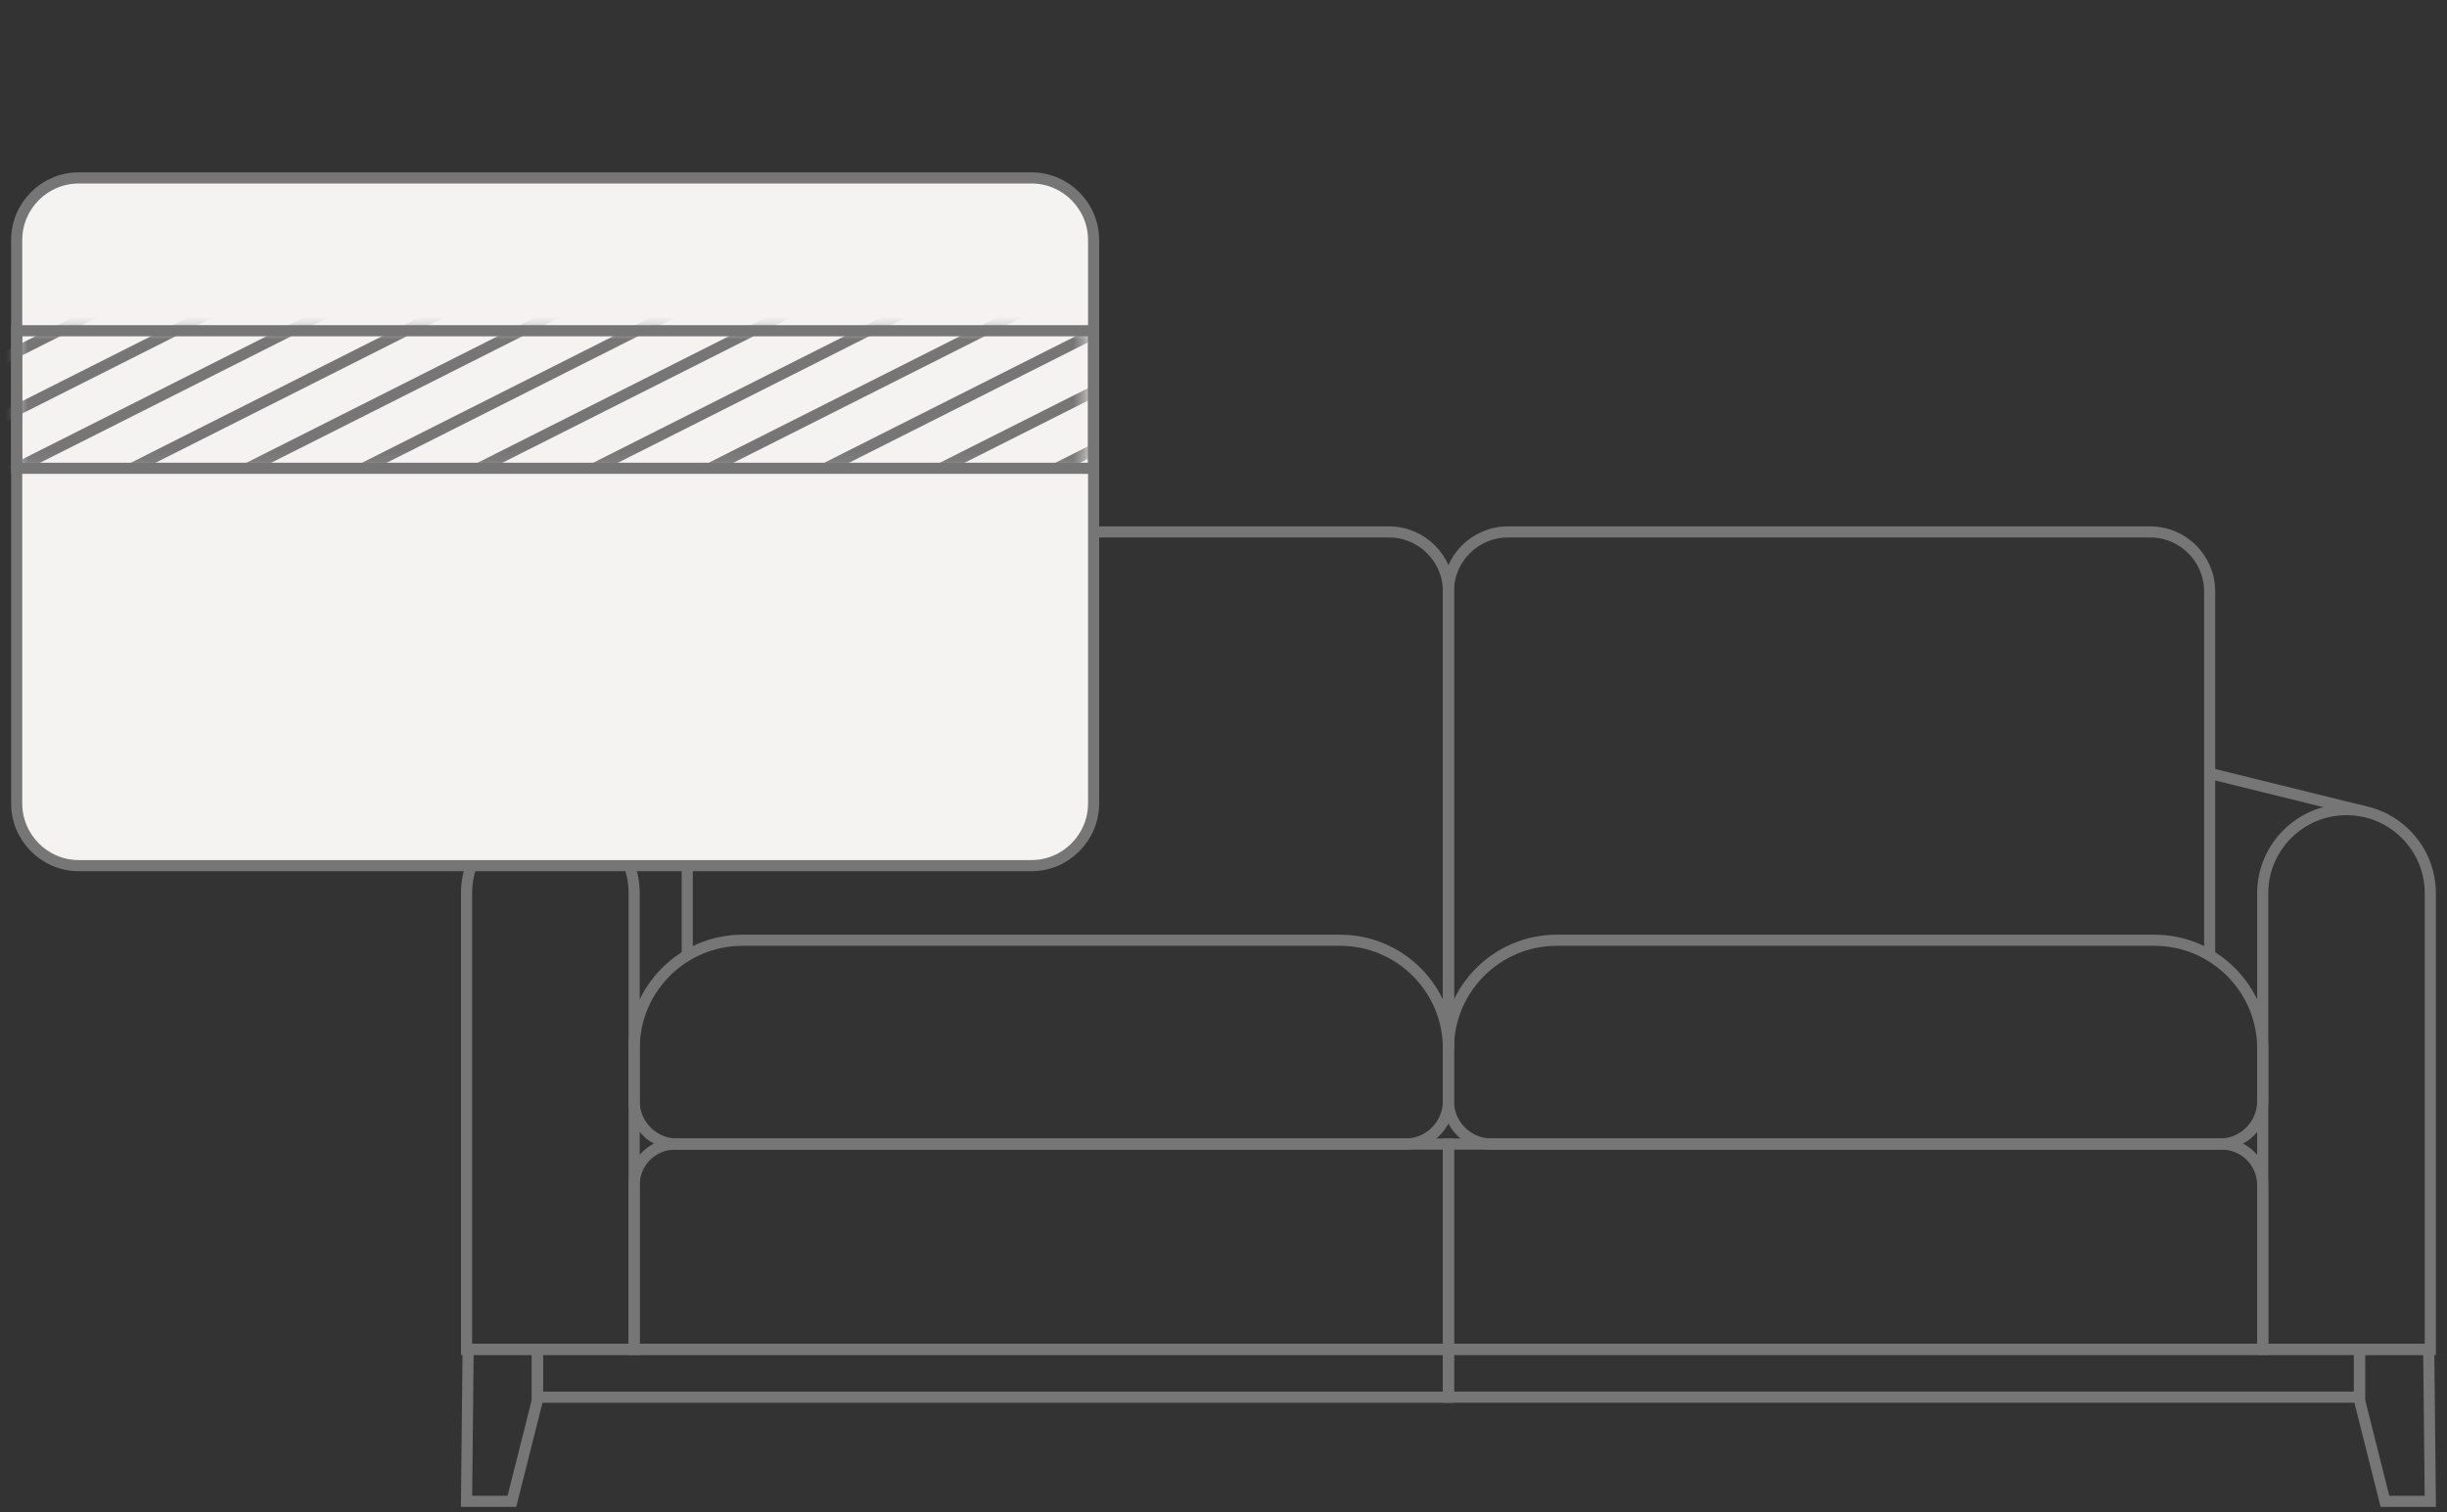 <svg width="220" height="136" viewBox="0 0 220 136" fill="none" xmlns="http://www.w3.org/2000/svg">
  <rect x="0" y="0" width="220" height="136" fill="#333333" stroke="none"/>
  <path d="M42.087 121.333L41.945 135H46.023L48.316 125.901V121.333H42.087Z" stroke="#767676" stroke-miterlimit="10"/>
  <path d="M130.224 121.333H48.316V125.638H130.224V121.333Z" stroke="#767676" stroke-miterlimit="10"/>
  <path d="M57.014 121.331H41.945V80.332C41.945 76.172 45.319 72.8 49.48 72.8C53.641 72.8 57.014 76.172 57.014 80.332V121.331V121.331Z" stroke="#767676" stroke-miterlimit="10"/>
  <path d="M130.221 121.332H57.012V106.556C57.012 104.521 58.66 102.874 60.695 102.874H130.221V121.332Z" stroke="#767676" stroke-miterlimit="10"/>
  <path d="M126.352 102.874H60.881C58.744 102.874 57.012 101.142 57.012 99.006V94.292C57.012 88.911 61.377 84.547 66.76 84.547H120.477C125.86 84.547 130.225 88.911 130.225 94.292V99.006C130.221 101.142 128.489 102.874 126.352 102.874Z" stroke="#767676" stroke-miterlimit="10"/>
  <path d="M61.785 85.917V53.179C61.785 50.226 64.181 47.831 67.135 47.831H124.875C127.829 47.831 130.225 50.226 130.225 53.179V94.294" stroke="#767676" stroke-miterlimit="10"/>
  <path d="M198.661 85.917V53.179C198.661 50.226 196.265 47.831 193.311 47.831H135.572C132.618 47.831 130.222 50.226 130.222 53.179V94.294" stroke="#767676" stroke-miterlimit="10"/>
  <path d="M61.785 69.544L47.96 72.953" stroke="#767676" stroke-miterlimit="10"/>
  <path d="M203.431 121.331H218.5V80.332C218.5 76.172 215.127 72.8 210.966 72.8C206.805 72.8 203.431 76.172 203.431 80.332V121.331V121.331Z" stroke="#767676" stroke-miterlimit="10"/>
  <path d="M198.663 69.544L212.488 72.953" stroke="#767676" stroke-miterlimit="10"/>
  <path d="M218.357 121.333L218.499 135H214.422L212.132 125.901V121.333H218.357Z" stroke="#767676" stroke-miterlimit="10"/>
  <path d="M130.224 125.633L212.132 125.633L212.132 121.328L130.224 121.328L130.224 125.633Z" stroke="#767676" stroke-miterlimit="10"/>
  <path d="M130.222 121.332H203.431V106.556C203.431 104.521 201.783 102.874 199.748 102.874H130.222V121.332Z" stroke="#767676" stroke-miterlimit="10"/>
  <path d="M134.091 102.874H199.566C201.703 102.874 203.435 101.142 203.435 99.006V94.292C203.435 88.911 199.07 84.547 193.687 84.547H139.97C134.587 84.547 130.222 88.911 130.222 94.292V99.006C130.222 101.142 131.954 102.874 134.091 102.874Z" stroke="#767676" stroke-miterlimit="10"/>
  <path d="M7.076 16H92.745C95.809 16 98.322 18.512 98.322 21.583V72.246C98.322 75.317 95.809 77.838 92.745 77.838H7.076C4.004 77.838 1.5 75.317 1.5 72.246V21.583C1.5 18.512 4.004 16 7.076 16Z" fill="#F5F3F1" stroke="#767676" stroke-miterlimit="10"/>
  <path d="M98.322 29.738H1.5V42.109H98.322V29.738Z" stroke="#767676" stroke-miterlimit="10"/>
  <mask id="mask0_993_83735" style="mask-type:alpha" maskUnits="userSpaceOnUse" x="1" y="29" width="97" height="13">
    <rect x="1.5" y="29.729" width="96.129" height="12.203" fill="#C4C4C4"/>
  </mask>
  <g mask="url(#mask0_993_83735)">
    <path d="M87.612 -11.741L-10.107 37.49" stroke="#767676"/>
    <path d="M89.717 -7.567L-8.002 41.663" stroke="#767676"/>
    <path d="M91.823 -3.394L-5.896 45.836" stroke="#767676"/>
    <path d="M93.927 0.779L-3.792 50.009" stroke="#767676"/>
    <path d="M96.029 4.957L-1.69 54.187" stroke="#767676"/>
    <path d="M98.138 9.129L0.419 58.359" stroke="#767676"/>
    <path d="M100.239 13.307L2.52 62.537" stroke="#767676"/>
    <path d="M102.344 17.48L4.625 66.71" stroke="#767676"/>
    <path d="M104.445 21.653L6.726 70.883" stroke="#767676"/>
    <path d="M106.555 25.826L8.837 75.056" stroke="#767676"/>
    <path d="M108.656 30.003L10.937 79.234" stroke="#767676"/>
    <path d="M110.757 34.176L13.038 83.406" stroke="#767676"/>
  </g>
</svg>
